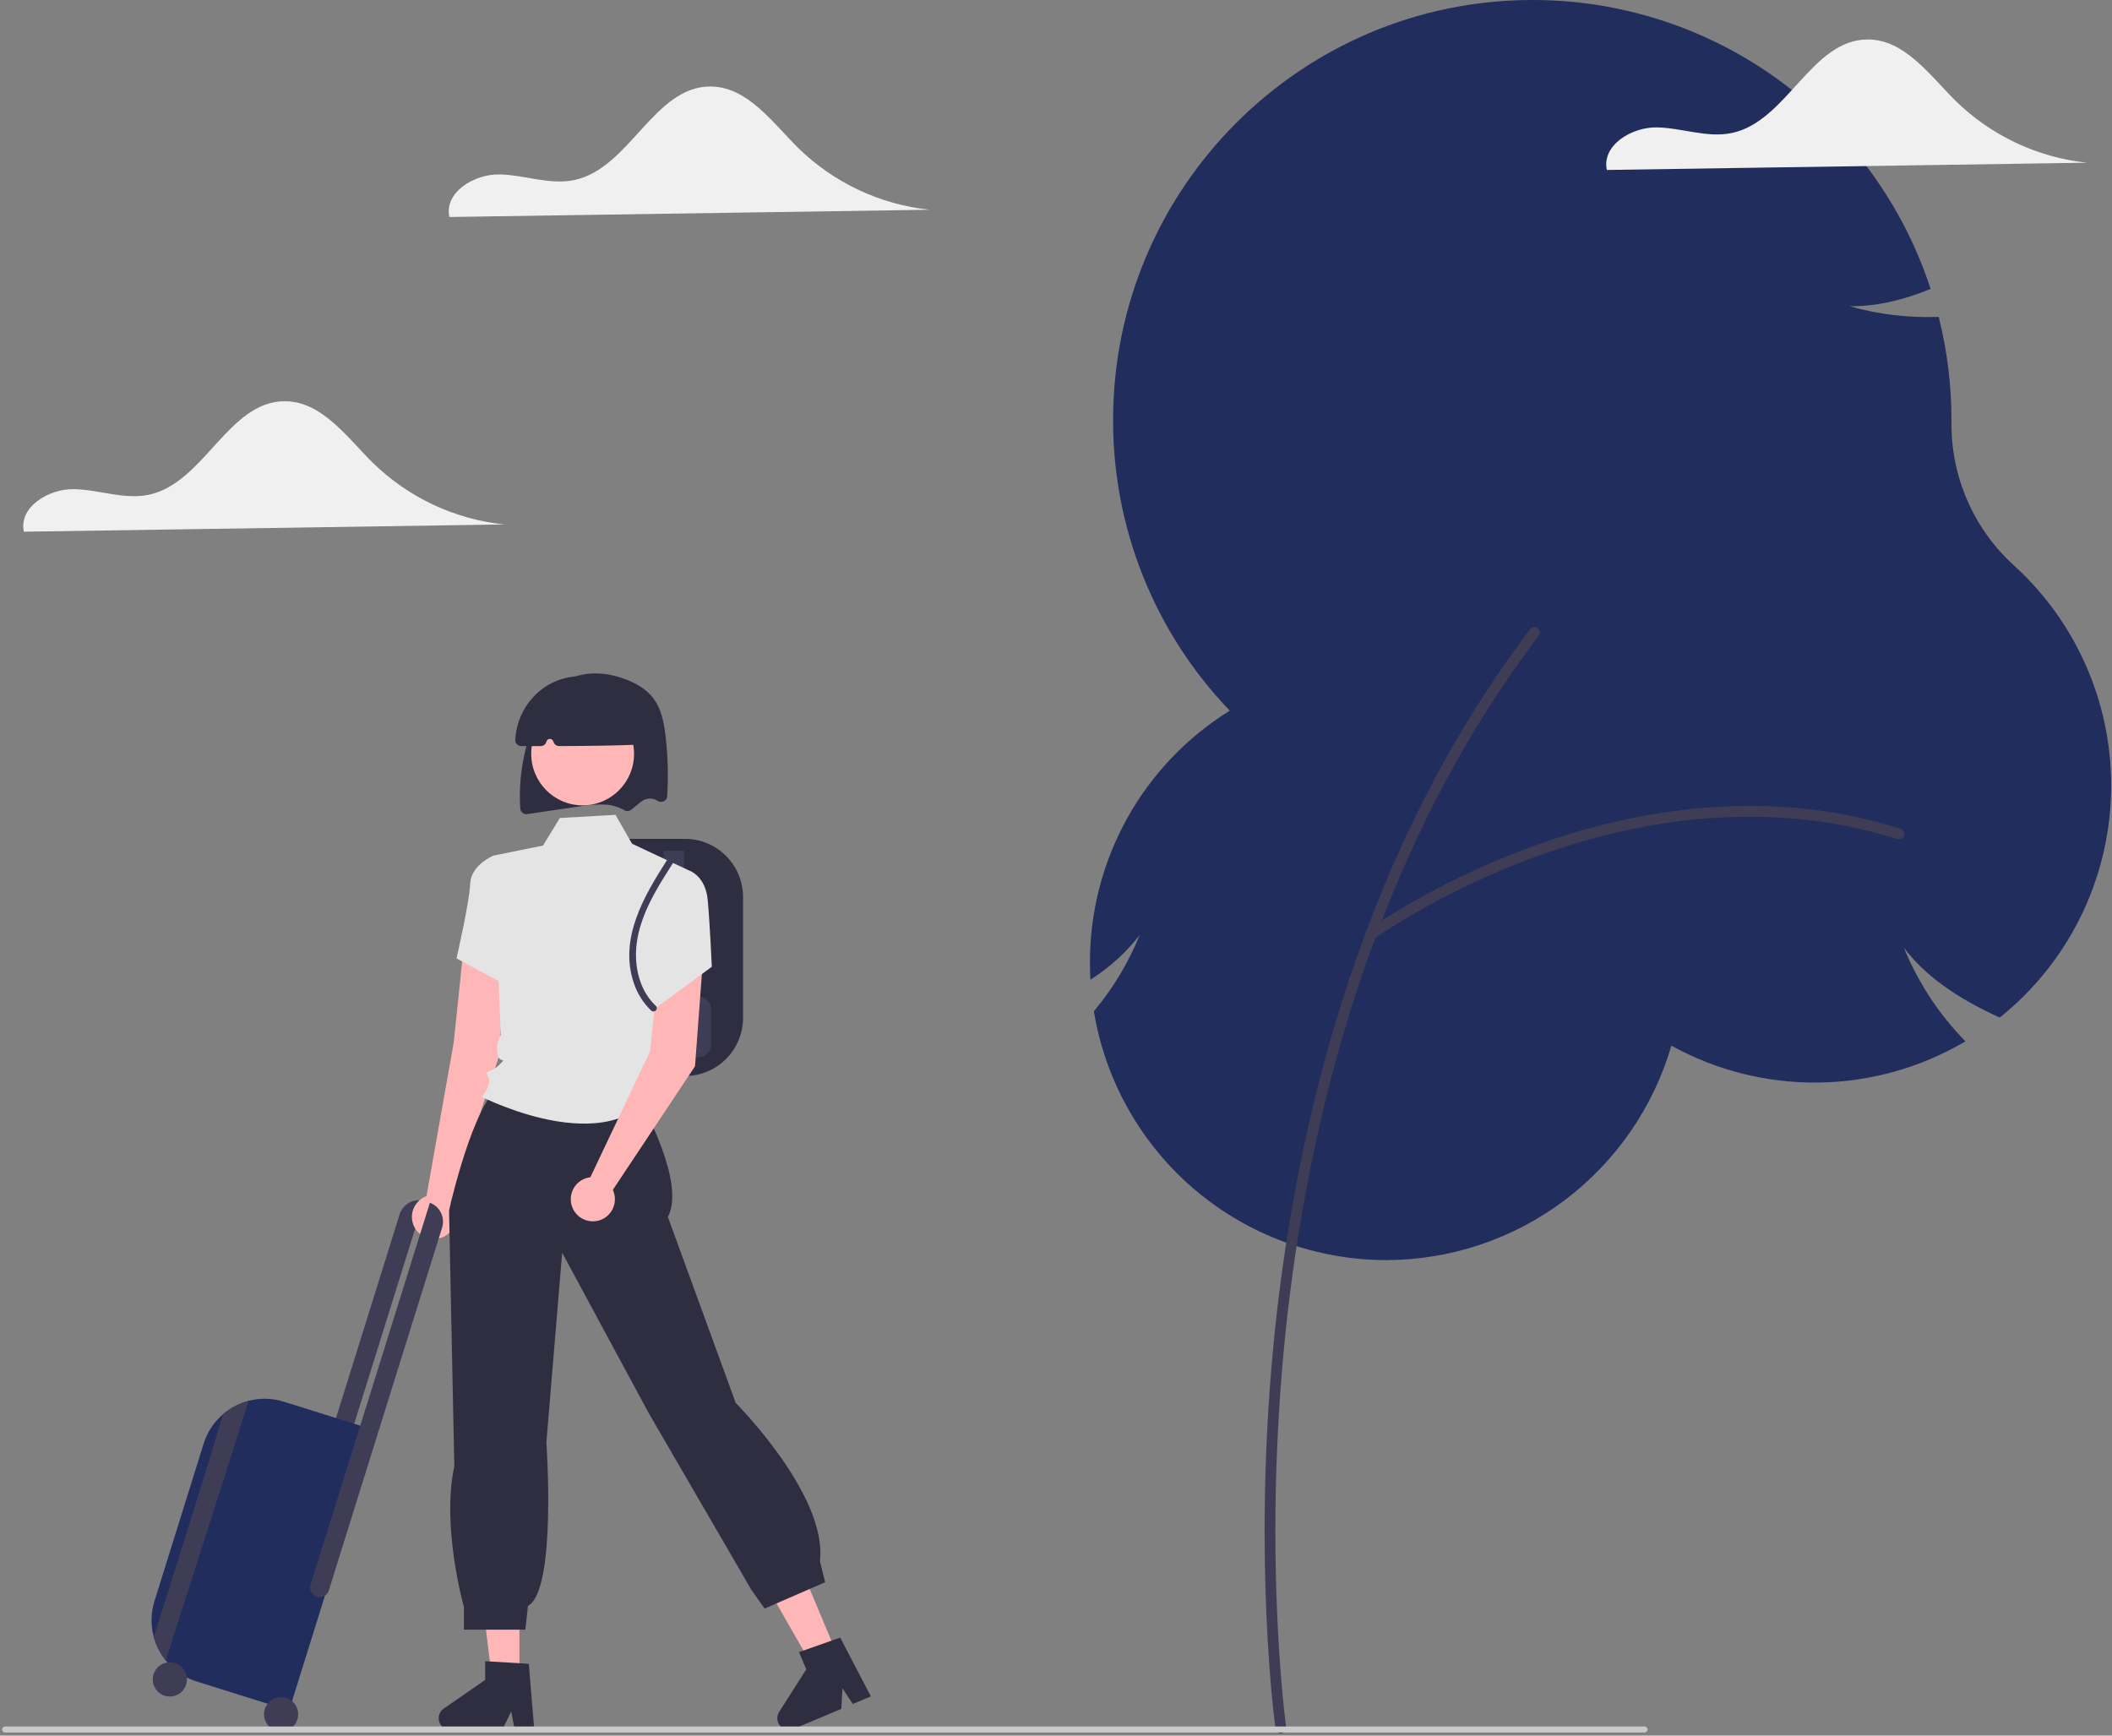 <svg width="275" height="226" viewBox="0 0 275 226" fill="none" xmlns="http://www.w3.org/2000/svg">
<rect x="0" y="0" width="275" height="226" fill="#808080" stroke="none"/>
<g clip-path="url(#clip0_40_751)">
<path d="M37.078 52.244C29.731 52.247 26.575 62.906 19.386 64.421C16.175 65.098 12.899 63.751 9.618 63.693C6.337 63.634 2.413 66.022 3.107 69.235L65.651 68.29C59.186 67.618 53.139 64.771 48.495 60.215C45.105 56.836 41.858 52.242 37.078 52.244Z" fill="#F0F0F0"/>
<path d="M180.532 164.082C171.393 164.082 162.55 160.833 155.576 154.914C148.602 148.995 143.949 140.79 142.444 131.757L142.431 131.682L142.48 131.624C144.95 128.66 146.947 125.329 148.399 121.752C146.671 123.972 144.583 125.885 142.223 127.412L141.981 127.574L141.967 127.283C141.936 126.642 141.92 126.005 141.92 125.39C141.899 118.811 143.562 112.336 146.75 106.584C149.938 100.832 154.545 95.996 160.13 92.537C150.356 82.373 144.907 68.799 144.935 54.684C144.935 24.531 169.42 8.84435e-06 199.515 8.84435e-06C210.99 -0.016 222.177 3.598 231.482 10.326C240.786 17.055 247.734 26.556 251.334 37.474L251.383 37.621L251.24 37.679C247.524 39.187 244.104 39.911 240.833 39.876C244.561 40.934 248.431 41.402 252.303 41.265L252.436 41.261L252.468 41.39C253.55 45.738 254.097 50.203 254.096 54.684C254.096 54.845 254.095 55.007 254.094 55.168C254.083 58.653 254.805 62.1 256.214 65.286C257.622 68.471 259.684 71.324 262.266 73.657C266.391 77.418 269.654 82.03 271.83 87.175C274.007 92.32 275.045 97.876 274.874 103.462C274.703 109.047 273.326 114.529 270.838 119.531C268.351 124.532 264.812 128.934 260.464 132.434L260.385 132.498L260.293 132.456C254.584 129.861 250.609 126.963 247.901 123.406C249.732 127.885 252.401 131.972 255.765 135.445L255.912 135.597L255.73 135.703C249.96 139.071 243.417 140.884 236.739 140.963C230.062 141.043 223.477 139.387 217.629 136.157C215.28 144.2 210.398 151.265 203.712 156.298C197.026 161.331 188.894 164.062 180.532 164.082Z" fill="#212D5D"/>
<path d="M166.776 225.715C166.607 225.714 166.444 225.653 166.317 225.542C166.19 225.431 166.106 225.278 166.083 225.111C166.053 224.901 163.133 203.802 165.755 175.761C168.177 149.864 175.953 112.563 199.247 81.929C199.302 81.855 199.372 81.793 199.452 81.747C199.531 81.7 199.619 81.67 199.711 81.657C199.802 81.645 199.895 81.651 199.984 81.674C200.073 81.698 200.157 81.739 200.23 81.795C200.303 81.851 200.365 81.921 200.411 82.001C200.458 82.081 200.488 82.169 200.5 82.26C200.512 82.352 200.507 82.445 200.483 82.534C200.459 82.624 200.418 82.707 200.363 82.781C177.27 113.151 169.557 150.178 167.152 175.892C164.546 203.77 167.442 224.704 167.472 224.913C167.486 225.012 167.478 225.114 167.45 225.211C167.421 225.307 167.372 225.396 167.306 225.473C167.241 225.549 167.159 225.61 167.068 225.651C166.976 225.693 166.877 225.715 166.776 225.715Z" fill="#3F3D56"/>
<path d="M178.421 122.436C178.273 122.436 178.128 122.389 178.008 122.302C177.888 122.215 177.799 122.092 177.753 121.95C177.707 121.809 177.707 121.657 177.753 121.516C177.799 121.374 177.888 121.251 178.008 121.164C178.092 121.103 186.614 114.95 199.354 110.275C211.13 105.955 229.039 102.038 247.475 107.918C247.563 107.946 247.644 107.991 247.715 108.05C247.785 108.11 247.844 108.182 247.886 108.264C247.928 108.347 247.954 108.436 247.962 108.528C247.97 108.62 247.959 108.713 247.931 108.801C247.904 108.889 247.859 108.971 247.799 109.041C247.74 109.112 247.667 109.17 247.585 109.212C247.503 109.255 247.414 109.28 247.322 109.288C247.23 109.296 247.137 109.285 247.05 109.257C228.991 103.498 211.407 107.35 199.836 111.596C187.278 116.203 178.916 122.241 178.833 122.301C178.713 122.389 178.569 122.436 178.421 122.436Z" fill="#3F3D56"/>
<path d="M36.909 206.556L39.28 207.3L55.186 156.364C54.536 156.198 53.847 156.288 53.261 156.616C52.674 156.943 52.235 157.483 52.034 158.125L36.909 206.556Z" fill="#3F3D56"/>
<path d="M89.188 140.114H78.701V109.227H89.188C91.194 109.229 93.117 110.029 94.536 111.45C95.954 112.872 96.752 114.799 96.755 116.81V132.531C96.752 134.542 95.954 136.469 94.536 137.89C93.117 139.312 91.194 140.112 89.188 140.114Z" fill="#2F2E41"/>
<path d="M87.728 123.567C87.378 123.567 87.042 123.427 86.795 123.179C86.547 122.931 86.408 122.594 86.407 122.244V110.771H89.049V122.244C89.049 122.594 88.909 122.931 88.662 123.179C88.414 123.427 88.078 123.567 87.728 123.567Z" fill="#3F3D56"/>
<path d="M90.904 137.687H83.231C82.789 137.687 82.365 137.51 82.053 137.197C81.74 136.884 81.564 136.459 81.564 136.016V131.416C81.564 130.973 81.74 130.548 82.053 130.235C82.365 129.921 82.789 129.745 83.231 129.745H90.904C91.346 129.745 91.77 129.921 92.083 130.235C92.395 130.548 92.571 130.973 92.572 131.416V136.016C92.571 136.459 92.395 136.884 92.083 137.197C91.77 137.51 91.346 137.687 90.904 137.687Z" fill="#3F3D56"/>
<path d="M68.532 106.013C68.352 106.013 68.177 105.951 68.038 105.836C67.951 105.766 67.88 105.678 67.829 105.579C67.778 105.479 67.748 105.37 67.741 105.259C67.494 101.301 68.18 97.34 69.744 93.697C70.804 91.237 72.023 89.653 73.582 88.71C75.66 87.452 78.512 87.351 81.406 88.434C83.061 89.053 84.253 89.862 85.053 90.907C86.121 92.301 86.455 94.09 86.658 95.816C86.964 98.426 87.036 101.059 86.873 103.683C86.865 103.818 86.822 103.949 86.748 104.063C86.673 104.176 86.57 104.267 86.448 104.328C86.317 104.392 86.171 104.421 86.025 104.411C85.88 104.402 85.739 104.354 85.617 104.273C85.568 104.241 85.518 104.211 85.466 104.184C85.202 104.051 84.91 103.984 84.615 103.988C84.32 103.992 84.031 104.066 83.771 104.205C83.58 104.319 83.399 104.449 83.231 104.594L82.19 105.438C82.062 105.54 81.905 105.6 81.742 105.611C81.578 105.621 81.415 105.581 81.275 105.496C80.52 105.066 79.677 104.817 78.81 104.767C77.66 104.724 76.508 104.807 75.375 105.016L68.65 106.004C68.611 106.01 68.572 106.013 68.532 106.013Z" fill="#2F2E41"/>
<path d="M67.634 218.423H64.042L62.334 204.541H67.635L67.634 218.423Z" fill="#FFB6B6"/>
<path d="M69.567 225.257H67.018L66.563 222.846L65.398 225.257H58.638C58.314 225.257 57.999 225.154 57.738 224.961C57.477 224.769 57.284 224.498 57.188 224.188C57.091 223.878 57.096 223.545 57.202 223.238C57.307 222.931 57.508 222.666 57.775 222.482L63.173 218.746V216.308L68.851 216.648L69.567 225.257Z" fill="#2F2E41"/>
<path d="M108.969 215.344L105.658 216.739L98.713 204.605L103.6 202.547L108.969 215.344Z" fill="#FFB6B6"/>
<path d="M113.394 220.894L111.044 221.884L109.692 219.837L109.551 222.513L103.32 225.138C103.021 225.264 102.69 225.291 102.375 225.215C102.06 225.139 101.778 224.964 101.569 224.716C101.36 224.468 101.236 224.159 101.214 223.835C101.193 223.511 101.276 223.189 101.45 222.915L104.981 217.375L104.038 215.127L109.403 213.235L113.394 220.894Z" fill="#2F2E41"/>
<path d="M65.956 123.874L64.927 137.692L58.1 158.327L55.359 156.731L59.078 135.744L60.341 123.637L65.956 123.874Z" fill="#FFB6B6"/>
<path d="M56.508 161.337C58.095 161.337 59.381 160.048 59.381 158.458C59.381 156.868 58.095 155.579 56.508 155.579C54.921 155.579 53.635 156.868 53.635 158.458C53.635 160.048 54.921 161.337 56.508 161.337Z" fill="#FFB6B6"/>
<path d="M83.472 139.788V143.6C83.472 143.6 89.359 153.997 86.962 158.458L95.801 182.687C95.801 182.687 107.788 194.699 106.76 203.279L107.445 206.024L99.568 209.456L97.856 207.054L84.499 184.06L73.198 163.125L71.143 187.835C71.143 187.835 72.513 207.054 68.746 209.113L68.403 212.202H60.409V209.266C60.409 209.266 57.444 198.817 59.156 190.924L58.471 157.634C58.471 157.634 61.553 143.563 65.321 141.161L66.691 137.729L83.472 139.788Z" fill="#2F2E41"/>
<path d="M89.762 113.368L82.297 109.865L80.142 106.102L72.897 106.514L70.704 110.101L64.255 111.41L65.203 134.769C64.78 135.502 64.63 136.36 64.778 137.193C65.004 138.657 66.153 137.505 65.004 138.657C63.855 139.808 62.988 139.23 63.565 140.239C64.142 141.248 62.723 142.821 62.723 142.821C62.723 142.821 81.07 152.185 86.253 140.239C86.253 140.239 87.275 136.744 85.548 129.423C83.822 122.102 89.762 113.368 89.762 113.368Z" fill="#E4E4E4"/>
<path d="M66.374 112.898L64.255 111.41C64.255 111.41 61.323 112.616 61.224 115.056C61.125 117.496 59.44 124.798 59.44 124.798L66.133 128.403L66.374 112.898Z" fill="#E4E4E4"/>
<path d="M91.525 125.025L90.496 138.843L79.073 156.024L76.332 154.427L84.648 136.896L85.911 124.788L91.525 125.025Z" fill="#FFB6B6"/>
<path d="M86.27 114.149L89.762 113.368C89.762 113.368 91.866 114.041 92.154 117.208C92.441 120.375 92.682 125.887 92.682 125.887L85.354 131.287L83.535 123.542L86.27 114.149Z" fill="#E4E4E4"/>
<path d="M77.194 159.034C78.781 159.034 80.067 157.745 80.067 156.155C80.067 154.565 78.781 153.276 77.194 153.276C75.607 153.276 74.321 154.565 74.321 156.155C74.321 157.745 75.607 159.034 77.194 159.034Z" fill="#FFB6B6"/>
<path d="M75.865 104.869C79.562 104.869 82.559 101.866 82.559 98.161C82.559 94.456 79.562 91.453 75.865 91.453C72.168 91.453 69.17 94.456 69.17 98.161C69.17 101.866 72.168 104.869 75.865 104.869Z" fill="#FFB7B7"/>
<path d="M70.412 97.15H70.412C69.559 97.149 68.705 97.148 67.85 97.146C67.748 97.146 67.648 97.125 67.554 97.085C67.46 97.045 67.375 96.986 67.305 96.913C67.235 96.841 67.18 96.756 67.144 96.663C67.108 96.569 67.092 96.469 67.095 96.369C67.158 94.948 67.564 93.563 68.277 92.332C68.99 91.102 69.989 90.062 71.19 89.303C72.453 88.531 73.893 88.101 75.371 88.054C76.85 88.007 78.314 88.346 79.623 89.036C80.932 89.726 82.04 90.744 82.838 91.992C83.636 93.239 84.098 94.672 84.179 96.152C84.184 96.252 84.17 96.352 84.137 96.447C84.103 96.541 84.052 96.628 83.984 96.702C83.917 96.776 83.836 96.836 83.746 96.879C83.655 96.921 83.557 96.945 83.457 96.949C80.495 97.075 77.209 97.136 72.802 97.147H72.8C72.65 97.147 72.503 97.103 72.379 97.019C72.254 96.935 72.157 96.816 72.101 96.677L72.03 96.503C71.993 96.412 71.928 96.334 71.844 96.282C71.76 96.23 71.661 96.206 71.563 96.214C71.465 96.221 71.371 96.26 71.296 96.324C71.221 96.388 71.168 96.474 71.145 96.571C71.106 96.736 71.012 96.883 70.879 96.988C70.746 97.093 70.581 97.15 70.412 97.15Z" fill="#2F2E41"/>
<path d="M85.396 130.98C83.597 129.283 82.824 126.822 82.811 124.391C82.797 121.614 83.8 118.977 85.097 116.563C85.881 115.103 86.775 113.706 87.669 112.312C87.97 111.844 87.225 111.41 86.925 111.877C83.899 116.592 80.567 122.178 82.519 127.974C82.966 129.348 83.745 130.59 84.787 131.591C85.19 131.971 85.801 131.362 85.396 130.98Z" fill="#3F3D56"/>
<path d="M36.955 182.519C35.473 182.051 33.889 182.011 32.385 182.404C32.381 182.406 32.379 182.405 32.375 182.407C31.21 182.711 30.123 183.262 29.189 184.025C29.135 184.069 29.084 184.113 29.032 184.158C27.849 185.175 26.976 186.505 26.512 187.995L20.116 208.477C19.64 209.993 19.608 211.613 20.022 213.147C20.047 213.234 20.073 213.32 20.098 213.406C20.408 214.422 20.908 215.37 21.57 216.2C21.575 216.205 21.578 216.21 21.58 216.215C22.614 217.502 24.007 218.451 25.581 218.942L37.644 222.725L49.018 186.302L36.955 182.519Z" fill="#212D5D"/>
<path d="M55.977 156.612L40.441 206.36C40.392 206.516 40.374 206.68 40.389 206.843C40.403 207.006 40.45 207.164 40.525 207.309C40.601 207.454 40.704 207.583 40.83 207.687C40.955 207.792 41.099 207.871 41.255 207.92C41.411 207.969 41.575 207.987 41.737 207.972C41.9 207.957 42.058 207.911 42.202 207.835C42.347 207.759 42.475 207.655 42.58 207.53C42.684 207.404 42.763 207.259 42.812 207.103L57.565 159.859C57.765 159.217 57.711 158.523 57.416 157.919C57.121 157.315 56.605 156.847 55.977 156.612Z" fill="#3F3D56"/>
<path d="M36.601 225.454C37.829 225.454 38.825 224.456 38.825 223.225C38.825 221.994 37.829 220.996 36.601 220.996C35.373 220.996 34.377 221.994 34.377 223.225C34.377 224.456 35.373 225.454 36.601 225.454Z" fill="#3F3D56"/>
<path d="M22.115 220.911C23.343 220.911 24.339 219.913 24.339 218.682C24.339 217.451 23.343 216.453 22.115 216.453C20.886 216.453 19.891 217.451 19.891 218.682C19.891 219.913 20.886 220.911 22.115 220.911Z" fill="#3F3D56"/>
<path d="M32.385 182.404C30.081 189.642 24.047 208.567 21.58 216.215C21.578 216.21 21.575 216.205 21.57 216.2C20.908 215.37 20.408 214.422 20.098 213.406C20.073 213.32 20.048 213.234 20.023 213.147C22.667 204.837 27.096 190.821 29.032 184.158C29.084 184.113 29.135 184.069 29.189 184.025C30.123 183.262 31.21 182.711 32.375 182.407C32.379 182.405 32.381 182.406 32.385 182.404Z" fill="#3F3D56"/>
<path d="M214.136 225.599H0.665C0.561 225.599 0.462 225.557 0.388 225.483C0.315 225.41 0.274 225.31 0.274 225.206C0.274 225.101 0.315 225.002 0.388 224.928C0.462 224.854 0.561 224.812 0.665 224.812H214.136C214.24 224.812 214.339 224.854 214.413 224.928C214.486 225.002 214.527 225.101 214.527 225.206C214.527 225.31 214.486 225.41 214.413 225.483C214.339 225.557 214.24 225.599 214.136 225.599Z" fill="#CACACA"/>
<path d="M103.9 19.235C100.51 15.857 97.263 11.262 92.482 11.264C85.136 11.267 81.98 21.927 74.79 23.442C71.579 24.118 68.303 22.771 65.023 22.713C61.742 22.655 57.818 25.042 58.511 28.256L121.056 27.311C114.591 26.638 108.544 23.792 103.9 19.235Z" fill="#F0F0F0"/>
<path d="M243.196 5.139C235.849 5.142 232.693 15.802 225.504 17.317C222.293 17.993 219.017 16.646 215.736 16.588C212.456 16.53 208.531 18.917 209.225 22.131L271.769 21.186C265.304 20.513 259.257 17.666 254.613 13.11C251.224 9.732 247.976 5.137 243.196 5.139Z" fill="#F0F0F0"/>
</g>
<defs>
<clipPath id="clip0_40_751">
<rect width="274.62" height="225.715" fill="white" transform="translate(0.272)"/>
</clipPath>
</defs>
</svg>
